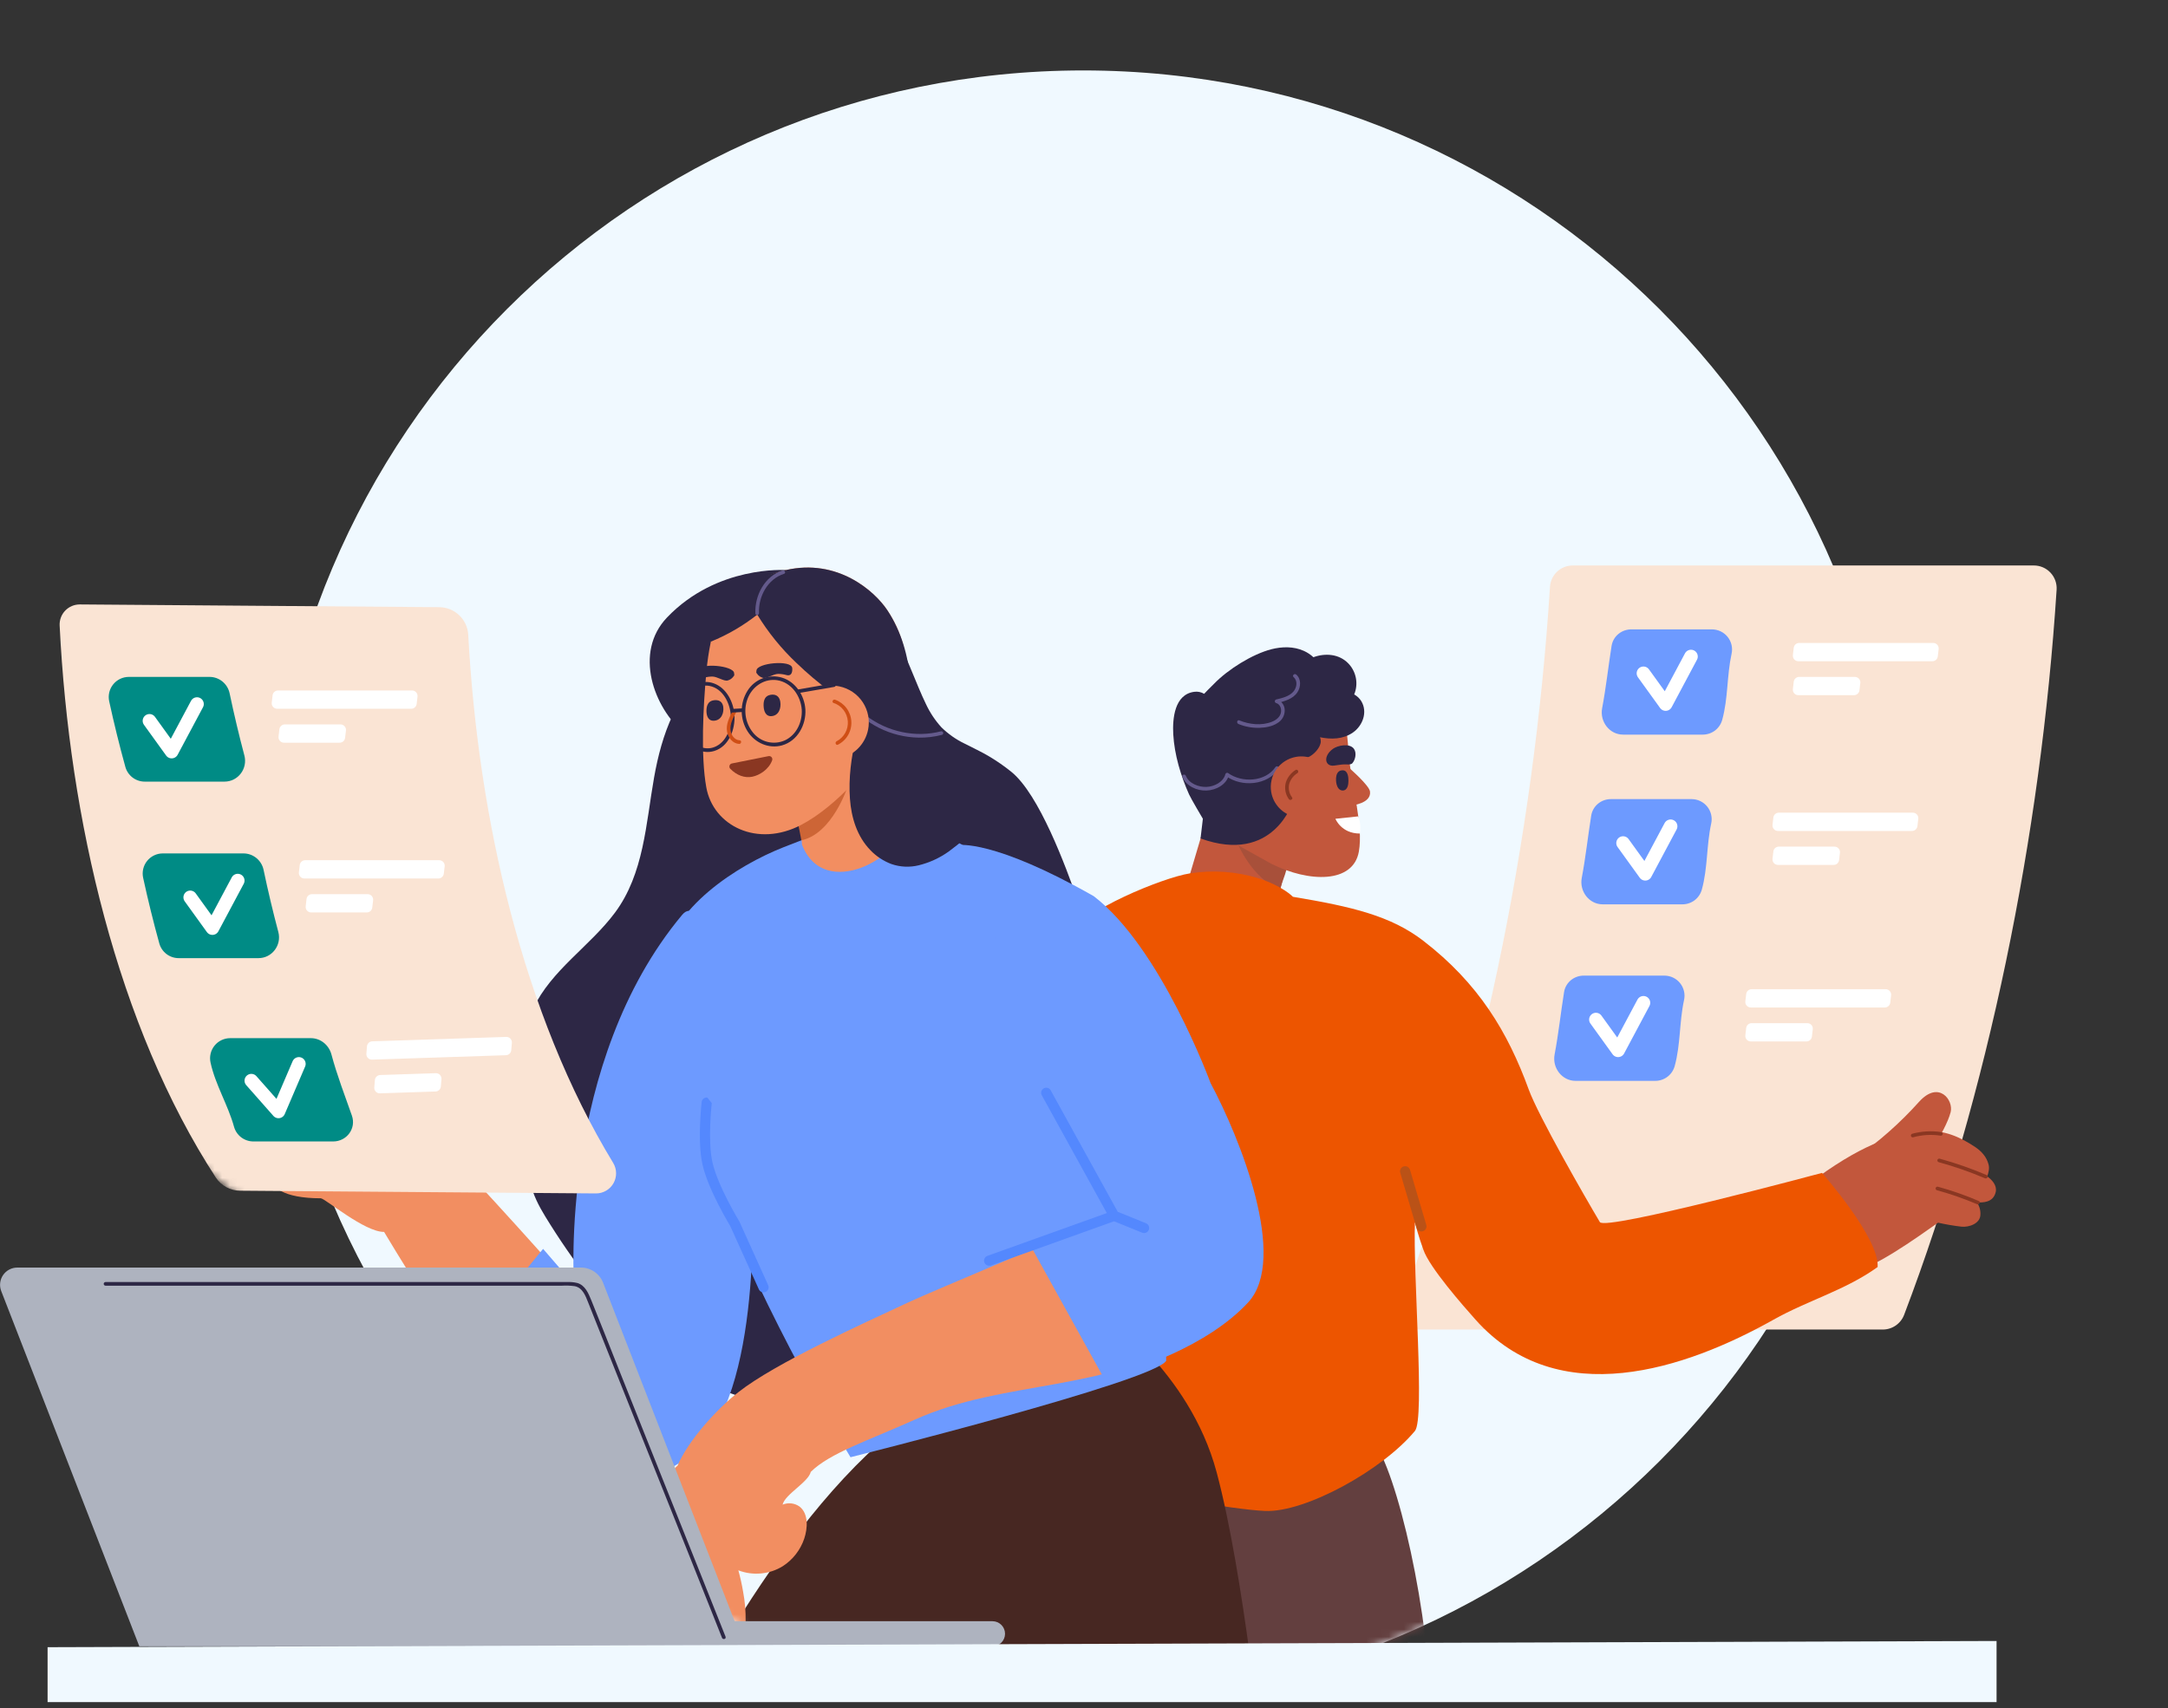 <svg width="288" height="227" viewBox="0 0 288 227" fill="none" xmlns="http://www.w3.org/2000/svg">
    <rect x="0" y="0" width="288" height="227" fill="#333333" stroke="none"/>
    <g clip-path="url(#clip0_6616_61120)">
        <path d="M143.893 225.865C203.68 225.865 252.146 177.398 252.146 117.612C252.146 57.826 203.68 9.359 143.893 9.359C84.107 9.359 35.641 57.826 35.641 117.612C35.641 177.398 84.107 225.865 143.893 225.865Z" fill="#F0F9FF"/>
        <mask id="mask0_6616_61120" style="mask-type:alpha" maskUnits="userSpaceOnUse" x="-6" y="9" width="304" height="217">
            <path d="M291.786 114.641C300.646 200.286 251.14 190.927 228.08 185.686C208.24 210.403 178.055 225.865 143.894 225.865C100.068 225.865 62.324 199.821 45.296 162.366C18.198 166.823 -5.658 99.112 -5.658 83.152C-5.658 63.17 41.055 78.913 50.495 62.848C69.302 30.843 104.089 9.359 143.894 9.359C183.698 9.359 218.485 30.843 237.292 62.848C246.733 78.913 318.54 30.384 291.786 114.641Z" fill="#F0F9FF"/>
        </mask>
        <g mask="url(#mask0_6616_61120)">
            <path d="M182.364 191.41C185.488 195.131 190.101 214.505 190.101 229.094H166.181L156.43 191.41H182.364Z" fill="#633F3F"/>
            <path d="M252.953 174.685C264.119 145.313 271.101 111.028 273.204 78.341C273.228 77.929 273.167 77.516 273.027 77.128C272.885 76.74 272.667 76.384 272.383 76.084C272.099 75.784 271.757 75.544 271.378 75.381C270.998 75.218 270.589 75.134 270.176 75.135H208.92C208.151 75.135 207.411 75.427 206.85 75.953C206.29 76.479 205.951 77.198 205.902 77.965C203.785 111.499 196.527 146.74 184.873 176.658H250.121C250.738 176.656 251.338 176.466 251.844 176.114C252.351 175.761 252.738 175.263 252.953 174.685Z" fill="#FAE4D4"/>
            <path d="M257.533 86.245C257.494 86.571 257.457 86.896 257.418 87.216C257.398 87.394 257.312 87.558 257.178 87.677C257.043 87.796 256.87 87.861 256.69 87.86H238.897C238.794 87.86 238.692 87.839 238.597 87.797C238.503 87.755 238.418 87.694 238.35 87.617C238.281 87.54 238.229 87.45 238.198 87.351C238.167 87.253 238.157 87.149 238.169 87.046C238.205 86.724 238.244 86.398 238.28 86.076C238.301 85.897 238.387 85.732 238.521 85.613C238.656 85.494 238.829 85.429 239.009 85.43H256.802C256.906 85.429 257.008 85.45 257.104 85.492C257.198 85.533 257.283 85.595 257.353 85.672C257.421 85.749 257.474 85.84 257.504 85.939C257.536 86.038 257.546 86.142 257.533 86.245Z" fill="white"/>
            <path d="M251.219 132.252C251.18 132.578 251.143 132.902 251.104 133.224C251.083 133.401 250.998 133.566 250.863 133.684C250.729 133.803 250.556 133.868 250.376 133.867H232.583C232.479 133.867 232.377 133.846 232.283 133.805C232.189 133.762 232.104 133.701 232.035 133.624C231.967 133.547 231.914 133.456 231.884 133.358C231.852 133.26 231.842 133.156 231.855 133.053C231.891 132.73 231.93 132.405 231.966 132.082C231.987 131.904 232.072 131.739 232.207 131.62C232.341 131.501 232.514 131.436 232.695 131.437H250.488C250.592 131.436 250.694 131.456 250.789 131.498C250.884 131.54 250.969 131.602 251.038 131.679C251.107 131.756 251.159 131.847 251.19 131.946C251.221 132.045 251.231 132.149 251.219 132.252Z" fill="white"/>
            <path d="M254.828 108.797C254.789 109.123 254.752 109.448 254.713 109.769C254.693 109.947 254.607 110.111 254.473 110.229C254.338 110.348 254.165 110.413 253.985 110.412H236.192C236.089 110.412 235.987 110.391 235.892 110.35C235.798 110.308 235.713 110.246 235.645 110.17C235.576 110.093 235.524 110.002 235.493 109.903C235.462 109.805 235.452 109.701 235.464 109.599C235.5 109.276 235.539 108.951 235.575 108.628C235.596 108.449 235.682 108.284 235.816 108.165C235.951 108.046 236.124 107.981 236.304 107.982H254.097C254.201 107.981 254.303 108.002 254.399 108.043C254.493 108.086 254.578 108.147 254.648 108.225C254.716 108.301 254.768 108.392 254.799 108.492C254.831 108.59 254.841 108.695 254.828 108.797Z" fill="white"/>
            <path d="M247.125 90.756C247.087 91.082 247.05 91.406 247.011 91.728C246.99 91.905 246.904 92.069 246.77 92.188C246.636 92.307 246.462 92.372 246.283 92.371H238.897C238.794 92.371 238.692 92.35 238.597 92.308C238.503 92.266 238.418 92.205 238.35 92.128C238.281 92.051 238.229 91.96 238.198 91.862C238.167 91.764 238.157 91.66 238.169 91.557C238.205 91.234 238.244 90.909 238.28 90.586C238.301 90.408 238.387 90.243 238.521 90.124C238.656 90.005 238.829 89.939 239.009 89.941H246.395C246.499 89.939 246.601 89.96 246.696 90.002C246.791 90.044 246.876 90.106 246.945 90.183C247.014 90.26 247.066 90.351 247.097 90.45C247.128 90.549 247.138 90.653 247.125 90.756Z" fill="white"/>
            <path d="M240.811 136.763C240.772 137.089 240.735 137.414 240.696 137.735C240.676 137.913 240.59 138.077 240.456 138.195C240.321 138.314 240.148 138.379 239.968 138.378H232.583C232.479 138.378 232.377 138.357 232.283 138.315C232.189 138.273 232.104 138.212 232.035 138.135C231.967 138.059 231.914 137.968 231.884 137.869C231.852 137.771 231.842 137.667 231.855 137.564C231.891 137.241 231.93 136.917 231.966 136.594C231.987 136.415 232.072 136.25 232.207 136.131C232.341 136.012 232.514 135.947 232.695 135.948H240.08C240.184 135.947 240.287 135.968 240.382 136.009C240.476 136.052 240.561 136.113 240.631 136.19C240.699 136.267 240.751 136.358 240.782 136.457C240.814 136.556 240.824 136.66 240.811 136.763Z" fill="white"/>
            <path d="M244.42 113.308C244.382 113.633 244.345 113.958 244.306 114.279C244.285 114.457 244.199 114.621 244.065 114.739C243.931 114.858 243.757 114.923 243.578 114.922H236.192C236.089 114.922 235.987 114.902 235.892 114.859C235.798 114.818 235.713 114.757 235.645 114.68C235.576 114.603 235.524 114.512 235.493 114.414C235.462 114.315 235.452 114.212 235.464 114.109C235.5 113.786 235.539 113.461 235.575 113.138C235.596 112.96 235.682 112.794 235.816 112.675C235.951 112.556 236.124 112.491 236.304 112.492H243.69C243.793 112.491 243.896 112.512 243.991 112.554C244.086 112.596 244.171 112.657 244.24 112.735C244.309 112.812 244.361 112.903 244.392 113.002C244.423 113.1 244.433 113.205 244.42 113.308Z" fill="white"/>
            <path d="M212.83 94.101C212.494 95.872 213.805 97.609 215.609 97.609H226.205C226.79 97.609 227.359 97.417 227.826 97.063C228.291 96.707 228.628 96.209 228.782 95.645C229.574 92.779 229.387 89.81 230.024 86.876C230.112 86.486 230.109 86.081 230.019 85.691C229.929 85.302 229.751 84.938 229.501 84.626C229.25 84.314 228.934 84.062 228.573 83.889C228.212 83.716 227.818 83.626 227.417 83.626H216.698C215.405 83.626 214.289 84.541 214.085 85.818C213.643 88.597 213.348 91.371 212.83 94.101Z" fill="#6D9AFF"/>
            <path d="M206.516 140.108C206.179 141.878 207.491 143.615 209.294 143.615H219.89C220.476 143.616 221.045 143.424 221.511 143.069C221.977 142.714 222.313 142.216 222.468 141.651C223.26 138.785 223.072 135.816 223.71 132.883C223.797 132.492 223.795 132.087 223.704 131.698C223.614 131.308 223.436 130.944 223.187 130.632C222.936 130.32 222.619 130.068 222.258 129.895C221.898 129.722 221.503 129.632 221.103 129.632H210.384C209.09 129.632 207.974 130.547 207.771 131.824C207.329 134.603 207.034 137.377 206.516 140.108Z" fill="#6D9AFF"/>
            <path d="M210.123 116.653C209.787 118.424 211.098 120.16 212.902 120.16H223.498C224.083 120.161 224.652 119.969 225.119 119.615C225.584 119.259 225.921 118.761 226.075 118.196C226.867 115.33 226.679 112.362 227.317 109.428C227.405 109.037 227.402 108.632 227.312 108.244C227.222 107.854 227.044 107.489 226.794 107.177C226.543 106.865 226.227 106.613 225.866 106.44C225.505 106.267 225.111 106.178 224.71 106.178H213.991C212.698 106.178 211.582 107.092 211.378 108.37C210.936 111.148 210.641 113.922 210.123 116.653Z" fill="#6D9AFF"/>
            <path d="M218.318 89.463L221.266 93.549L224.633 87.234" stroke="white" stroke-width="1.804" stroke-linecap="round" stroke-linejoin="round"/>
            <path d="M212.004 135.47L214.951 139.556L218.319 133.241" stroke="white" stroke-width="1.804" stroke-linecap="round" stroke-linejoin="round"/>
            <path d="M215.611 112.016L218.559 116.101L221.926 109.787" stroke="white" stroke-width="1.804" stroke-linecap="round" stroke-linejoin="round"/>
            <path d="M157.342 118.633C157.342 118.633 162.401 125.311 169.608 119.998L171.46 112.567C171.46 112.567 168.222 105.457 160.869 106.741L157.342 118.633Z" fill="#C2573C"/>
            <path d="M170.063 118.253C166.283 116.678 164.402 112.077 164.402 112.077L170.985 113.857C171.25 115.514 170.293 116.908 170.063 118.253Z" fill="#A8503A"/>
            <path d="M163.215 111.613C159.178 109.511 161.094 110.481 160.099 108.774C158.426 105.913 155.137 100.035 159.356 93.624C160.761 91.491 164.733 88.352 170.542 89.151C174.086 89.636 176.884 92.126 177.984 94.423C178.373 95.283 178.661 96.184 178.844 97.111C179.05 98.064 179.111 99.642 179.223 100.769C179.609 104.698 181.121 109.709 180.513 113.148C179.771 117.392 173.897 117.293 168.862 114.76L163.215 111.613Z" fill="#C2573C"/>
            <path d="M180.831 93.156C180.6 92.786 180.277 92.481 179.892 92.273C180.178 91.583 180.257 90.826 180.118 90.093C179.979 89.359 179.629 88.683 179.11 88.146C177.88 86.879 176.049 86.752 174.474 87.325C174.103 86.981 173.678 86.698 173.217 86.488C171.855 85.869 170.304 85.903 168.879 86.269C166.393 86.91 163.136 88.92 161.249 90.882C160.717 91.384 160.13 92.016 159.96 92.188C159.568 91.954 159.107 91.859 158.654 91.921C156.015 92.253 155.741 95.491 155.858 97.584C156.014 100.283 156.855 103.09 157.953 105.546C158.222 106.148 159.791 108.789 159.791 108.789L159.482 111.408C169.192 114.918 171.751 106.517 171.751 106.517V101.791C172.326 101.264 171.369 101.633 173.797 100.604C174.493 100.309 175.418 99.363 175.455 98.533C175.46 98.338 175.426 98.142 175.353 97.96C176.846 98.266 178.426 98.232 179.722 97.333C181.018 96.436 181.716 94.61 180.831 93.156Z" fill="#2D2745"/>
            <path d="M157.067 103.211C157.553 104.451 159.009 105.09 160.271 105.041C161.534 104.992 162.92 104.266 163.25 102.985L162.894 103.13C164.947 104.621 168.367 104.356 169.848 102.171C170.023 101.912 169.606 101.669 169.428 101.929C168.088 103.907 164.964 104.038 163.138 102.715C163.107 102.696 163.071 102.686 163.034 102.682C162.997 102.679 162.96 102.686 162.925 102.699C162.89 102.713 162.86 102.734 162.835 102.762C162.81 102.789 162.792 102.823 162.782 102.859C162.508 103.927 161.299 104.516 160.271 104.557C159.245 104.599 157.944 104.116 157.534 103.084C157.422 102.796 156.951 102.922 157.067 103.213V103.211Z" fill="#645A8C"/>
            <path d="M164.509 96.194C165.397 96.561 166.352 96.735 167.313 96.706C168.123 96.679 169.012 96.531 169.692 96.077C169.992 95.904 170.24 95.653 170.411 95.351C170.582 95.05 170.669 94.708 170.662 94.36C170.662 94.05 170.565 93.747 170.384 93.494C170.203 93.242 169.947 93.052 169.653 92.953V93.421C170.635 93.179 171.774 92.877 172.362 91.964C172.818 91.261 172.872 90.21 172.19 89.629C171.947 89.428 171.607 89.768 171.845 89.972C172.41 90.457 172.276 91.331 171.845 91.858C171.287 92.533 170.335 92.746 169.527 92.945C169.475 92.959 169.429 92.99 169.398 93.032C169.365 93.075 169.347 93.126 169.347 93.18C169.347 93.233 169.365 93.285 169.398 93.328C169.429 93.37 169.475 93.4 169.527 93.414C170.044 93.565 170.255 94.156 170.167 94.652C170.07 95.271 169.51 95.684 168.954 95.905C167.596 96.448 165.958 96.264 164.633 95.717C164.346 95.599 164.22 96.067 164.504 96.186L164.509 96.194Z" fill="#645A8C"/>
            <path d="M179.299 102.104C179.299 102.104 181.901 104.362 181.996 105.181C182.177 106.761 179.569 107.018 179.569 107.018L179.299 102.104Z" fill="#C2573C"/>
            <path d="M168.872 105.254C169.009 106.046 169.378 106.778 169.931 107.36C170.485 107.941 171.198 108.345 171.982 108.522C172.765 108.698 173.582 108.637 174.332 108.349C175.08 108.06 175.727 107.556 176.189 106.899C176.652 106.243 176.909 105.465 176.929 104.662C176.949 103.86 176.73 103.07 176.301 102.391C175.872 101.713 175.251 101.177 174.517 100.851C173.783 100.526 172.969 100.426 172.178 100.563C171.653 100.654 171.151 100.847 170.701 101.132C170.25 101.417 169.861 101.788 169.553 102.223C169.246 102.659 169.028 103.152 168.912 103.671C168.794 104.192 168.781 104.729 168.872 105.254Z" fill="#C2573C"/>
            <path d="M171.632 105.94C171.437 105.682 171.305 105.382 171.243 105.065C171.181 104.748 171.192 104.421 171.275 104.109C171.458 103.536 171.838 103.047 172.348 102.728C172.607 102.556 172.365 102.135 172.105 102.308C171.489 102.693 171.029 103.285 170.809 103.978C170.708 104.353 170.691 104.745 170.762 105.127C170.832 105.509 170.986 105.87 171.215 106.185C171.394 106.428 171.816 106.185 171.634 105.941L171.632 105.94Z" fill="#8A3722"/>
            <path d="M178.568 101.565C178.216 101.565 177.533 101.696 177.184 101.73C176.007 101.849 175.727 100.486 177.065 99.501C177.66 99.065 179.279 98.69 179.862 99.501C180.233 100.018 180.068 100.934 179.648 101.412C179.44 101.652 178.864 101.557 178.568 101.565Z" fill="#2D2745"/>
            <path d="M178.381 102.352C177.35 102.32 177.41 103.684 177.561 104.241C177.66 104.6 177.888 105.029 178.355 105.036C179.037 105.036 179.129 104.204 179.129 103.747C179.129 103.24 179.058 102.373 178.381 102.352Z" fill="#2D2745"/>
            <path d="M263.992 156.308C264.157 155.791 264.305 155.275 264.165 154.732C263.909 153.731 263.231 152.967 262.392 152.409C260.376 151.068 258.26 150.126 255.784 150.303C252.077 150.564 247.948 151.736 241.496 156.398C239.201 158.054 240.412 156.763 238.39 158.801C238.22 158.974 238.153 160.203 238.344 160.133C240.655 163.337 243.595 165.379 245.593 168.784H245.367C245.086 168.768 245.114 169.26 245.389 169.221C248.739 168.742 254.601 164.45 257.458 162.459C258.481 162.69 259.514 162.867 260.556 162.988C261.576 163.099 263.047 162.566 263.078 161.418C263.118 160.826 262.951 160.237 262.607 159.754C263.362 159.803 264.81 159.818 265.122 158.352C265.286 157.51 264.657 156.799 263.992 156.308Z" fill="#C2573C"/>
            <path d="M242.037 155.845C242.037 155.845 213.244 163.584 212.529 162.382C210.557 159.068 204.338 148.234 203.079 144.769C200.29 137.096 196.39 130.642 189.078 125.007C184.782 121.694 179.623 120.468 171.754 119.158C171.754 119.158 170.371 117.701 167.103 116.677C164.167 115.785 161.065 115.571 158.034 116.053C154.415 116.614 143.545 121.14 142.8 123.807C141.038 130.177 147.47 142.382 146.475 148.981C145.491 155.504 145.831 162.386 148.596 168.375C153.261 178.483 140.998 196.555 151.509 198.259C151.509 198.259 163.435 200.557 168.033 200.762C173.374 201.005 183.644 195.341 187.963 190.129C189.305 188.511 187.686 169.302 187.963 162.382C188.382 164.157 188.974 165.724 189.078 166.035C189.872 168.387 194.349 173.477 196.011 175.344C206.989 187.675 223.969 181.881 235.602 175.344C240.19 172.766 245.161 171.428 249.427 168.35C249.684 164.49 242.037 155.845 242.037 155.845Z" fill="#ED5500"/>
            <path fill-rule="evenodd" clip-rule="evenodd" d="M186.467 154.982C186.109 155.087 185.904 155.463 186.011 155.822L188.17 163.139C188.277 163.498 188.653 163.702 189.011 163.596C189.369 163.49 189.574 163.114 189.468 162.756L187.308 155.439C187.202 155.08 186.826 154.875 186.467 154.982Z" fill="#BA5217"/>
            <path d="M257.308 158.149C259.12 158.646 260.897 159.264 262.627 160.001C262.911 160.122 263.158 159.706 262.869 159.581C261.102 158.826 259.287 158.191 257.434 157.68C257.403 157.672 257.371 157.67 257.339 157.674C257.308 157.678 257.277 157.688 257.25 157.704C257.222 157.72 257.198 157.741 257.178 157.766C257.158 157.791 257.144 157.82 257.135 157.851C257.127 157.882 257.125 157.913 257.129 157.946C257.133 157.977 257.143 158.008 257.159 158.035C257.174 158.063 257.196 158.087 257.221 158.107C257.245 158.126 257.274 158.14 257.305 158.149H257.308Z" fill="#8A3722"/>
            <path d="M257.543 154.42C259.636 154.995 261.688 155.71 263.685 156.558C263.969 156.68 264.216 156.263 263.928 156.139C261.893 155.272 259.803 154.542 257.672 153.954C257.61 153.937 257.543 153.945 257.488 153.977C257.431 154.008 257.389 154.061 257.372 154.123C257.355 154.185 257.363 154.252 257.395 154.308C257.426 154.364 257.479 154.405 257.541 154.422L257.543 154.42Z" fill="#8A3722"/>
            <path d="M180.645 110.753C178.177 110.753 177.405 108.81 177.4 108.793L180.437 108.471C180.706 109.2 180.778 109.987 180.645 110.753Z" fill="white"/>
            <path d="M246.506 153.852C249.589 151.702 252.415 149.203 254.924 146.405C257.549 143.492 259.537 146.186 259.126 147.773C258.42 150.478 255.118 155.01 254.495 155.541C253.871 156.073 246.506 153.852 246.506 153.852Z" fill="#C2573C"/>
            <path d="M254.152 151.112C255.328 150.787 256.558 150.712 257.764 150.891C257.827 150.908 257.893 150.9 257.949 150.869C258.004 150.837 258.046 150.785 258.063 150.724C258.08 150.661 258.073 150.596 258.041 150.54C258.01 150.484 257.958 150.442 257.896 150.425C256.604 150.225 255.285 150.3 254.024 150.643C253.962 150.661 253.909 150.701 253.877 150.757C253.846 150.813 253.838 150.88 253.854 150.942C253.871 151.004 253.913 151.057 253.968 151.088C254.024 151.121 254.091 151.129 254.152 151.112Z" fill="#8A3722"/>
            <path d="M146.319 174.324C146.319 174.324 157.977 182.021 161.618 195.615C165.26 209.209 167.705 233.993 167.705 233.993H87.803C87.803 233.993 100.987 204.842 118.411 190.389C135.835 175.936 146.319 174.324 146.319 174.324Z" fill="#472722"/>
            <path d="M134.332 102.54C133.413 101.801 132.444 101.127 131.432 100.523C130.374 99.888 129.246 99.376 128.148 98.808C127.006 98.262 125.963 97.529 125.061 96.641C124.217 95.713 123.52 94.662 122.992 93.525C122.333 92.164 121.77 90.742 121.188 89.347C120.551 87.823 119.915 86.299 119.278 84.775C119.166 84.503 111.16 92.114 111.275 92.391C111.802 93.654 112.663 98.309 113.543 103.082C109.128 103.223 105.856 103.501 106.36 104.154C107.115 105.13 110.85 107.265 114.759 109.526C115.257 112.04 115.712 114.035 116.048 114.791C116.195 115.122 116.86 113.591 117.748 111.277C121.292 113.385 124.375 115.386 124.755 116.466C124.853 116.748 143.27 119.945 143.171 119.663C141.59 115.161 138.051 105.53 134.332 102.54Z" fill="#2D2745"/>
            <path d="M124.598 129.185C124.534 128.669 123.716 128.727 123.789 129.246C123.849 129.689 123.881 130.136 123.884 130.582C123.74 130.507 123.574 130.486 123.417 130.523C123.337 130.534 123.266 130.574 123.216 130.636C123.165 130.698 123.14 130.776 123.144 130.856L123.091 130.759C122.895 130.334 122.721 129.897 122.573 129.451C122.28 128.627 122.031 127.785 121.813 126.936C121.367 125.201 121.04 123.439 120.672 121.697C120.324 119.936 119.853 118.202 119.26 116.508C118.626 114.837 117.888 113.208 117.05 111.628C115.385 108.411 113.585 105.267 112.283 101.868C111.009 98.541 110.107 95.086 109.594 91.561C109.399 90.207 109.264 88.848 109.186 87.483C108.122 85.04 107.061 82.49 106.432 79.897C102.712 81.126 99.279 83.099 96.346 85.695C93.411 88.292 91.036 91.458 89.364 95.002C88.131 97.636 87.397 100.442 86.891 103.298C85.802 109.427 85.547 116.078 81.696 121.262C78.342 125.76 73.27 128.855 70.809 134.024C67.944 140.056 68.46 148.015 73.841 152.482C79.221 156.949 88.638 156.362 94.692 153.588C96.584 152.725 98.329 151.571 99.864 150.167C101.702 148.471 103.289 146.46 105.466 145.179C107.643 143.898 110.164 143.719 112.581 143.382C114.824 143.07 117.007 142.586 118.929 141.324C122.877 138.734 125.246 133.867 124.598 129.185Z" fill="#2D2745"/>
            <path d="M141.266 156.87C140.521 158.278 139.744 159.689 138.928 161.084C137.594 158.814 135.851 156.81 133.787 155.174C129.612 151.875 124.51 150.695 119.419 149.574C108.418 147.146 96.943 144.8 85.752 147.437C81.164 148.514 76.802 150.44 73.066 153.287C73.047 152.149 71.408 151.391 70.853 152.622C69.442 155.737 70.734 158.853 72.406 161.59C74.231 164.579 76.218 167.468 78.358 170.241C82.514 175.623 87.483 180.499 93.593 183.616C99.477 186.618 106.016 187.714 112.527 186.373C119.145 185.009 125.174 181.402 130.039 176.785C133.333 173.656 136.131 170.071 138.608 166.27C138.727 166.639 138.839 166.998 138.933 167.386C139.319 168.9 141.661 168.257 141.273 166.742C141.005 165.694 140.659 164.667 140.237 163.67C141.338 161.839 142.38 159.975 143.373 158.087C144.092 156.715 141.997 155.484 141.266 156.87Z" fill="#2D2745"/>
            <path d="M104.377 75.747C104.377 75.747 95.244 75.094 88.608 82.047C84.165 86.698 86.838 94.029 90.905 97.439C95.303 101.126 105.061 94.112 106.448 88.674C107.836 83.237 104.377 75.747 104.377 75.747Z" fill="#2D2745"/>
            <path d="M89.311 152.181C83.242 153.424 85.244 151.836 79.207 151.113C78.705 155.806 78.314 160.499 78.034 165.192C77.75 169.989 77.692 168.426 77.643 173.232C75.33 170.076 62.542 156.15 58.76 152.181C56.09 149.382 53.107 146.889 50.08 144.49C48.738 143.465 49.538 131.2 48.098 130.316C46.122 129.057 42.908 129.008 43.257 132.125C43.369 133.123 43.893 134.013 44.442 134.774C45.862 136.747 48.207 140.446 48.207 140.446C47.411 142.131 44.825 144.146 43.109 143.844C42.215 143.692 41.378 143.305 40.682 142.723C39.67 143.208 38.332 143.208 37.298 142.997C35.642 142.67 34.237 141.655 32.899 140.684C32.785 140.6 32.671 140.519 32.555 140.442C33.106 142.445 34.083 144.306 35.419 145.898C32.453 147.354 33.477 151.049 37.036 153.115C36.104 153.261 32.574 159.208 42.619 159.218C43.221 159.261 48.434 163.711 51.022 163.686C54.75 169.941 62.673 182.339 64.761 185.368C68.191 190.369 73.769 196.083 80.977 196.083C93.084 196.083 97.309 174.931 97.71 160.228L97.989 149.931C95.136 150.827 92.24 151.577 89.311 152.181Z" fill="#F28E61"/>
            <path d="M143.211 131.005C140.597 124.026 136.696 116.998 130.217 113.544C122.976 109.686 124.013 109.545 116.155 110.469C107.533 111.481 112.178 109.372 104.053 112.586C97.985 114.982 89.047 120.631 88.054 128.078C87.442 132.691 89.996 135.117 91.179 139.555C93.363 147.808 92.182 149.561 95.107 157.506C101.295 174.314 112.983 193.622 112.983 193.622C112.983 193.622 153.447 183.499 154.92 180.797C154.92 168.121 148.385 144.81 143.211 131.005Z" fill="#6D9AFF"/>
            <path d="M90.608 121.569C74.226 141.21 76.25 170.691 76.25 170.691L72.148 165.941C72.148 165.941 58.489 181.986 62.647 182.89C62.647 182.89 70.747 195.78 79.057 196.601C84.257 197.116 87.891 196.394 91.985 193.146C101.512 185.589 99.893 157.843 99.893 157.843C99.893 157.843 95.417 115.804 90.608 121.569Z" fill="#6D9AFF"/>
            <path fill-rule="evenodd" clip-rule="evenodd" d="M93.961 145.83C93.59 145.787 93.254 146.053 93.21 146.423L93.882 146.502C93.21 146.423 93.21 146.423 93.21 146.423L93.209 146.428L93.209 146.441L93.203 146.485C93.199 146.524 93.193 146.58 93.185 146.653C93.171 146.8 93.15 147.011 93.127 147.273C93.082 147.797 93.03 148.528 92.998 149.357C92.936 150.998 92.955 153.084 93.314 154.703C93.697 156.435 94.638 158.504 95.457 160.105C95.871 160.913 96.26 161.618 96.547 162.119C96.691 162.37 96.809 162.571 96.891 162.71C96.932 162.779 96.965 162.833 96.987 162.87L96.999 162.89L100.811 171.319C100.965 171.66 101.366 171.81 101.706 171.657C102.047 171.503 102.198 171.102 102.044 170.761L98.198 162.257L98.175 162.221L98.174 162.218L98.168 162.209L98.146 162.171C98.125 162.136 98.094 162.086 98.055 162.019C97.975 161.885 97.862 161.692 97.722 161.447C97.443 160.959 97.063 160.274 96.662 159.489C95.85 157.902 94.978 155.962 94.635 154.41C94.316 152.97 94.289 151.03 94.35 149.408C94.381 148.606 94.432 147.897 94.476 147.389C94.498 147.134 94.517 146.931 94.532 146.792C94.539 146.723 94.544 146.669 94.548 146.634L94.553 146.593L94.554 146.583V146.581" fill="#5488FE"/>
            <path d="M164.949 155.563C163.76 152.057 160.396 143.139 160.396 143.139L144.318 154.606L147.782 161.236C142.634 163.794 123.947 171.508 120.672 173.043C114.604 175.885 102.994 181.106 98.083 184.981C95.131 187.308 91.441 191.394 90.007 194.739C87.094 197.458 86.057 198.404 83.474 200.881C82.307 202 80.253 204.036 81.79 205.69C82.072 205.968 82.411 206.181 82.784 206.314C83.158 206.447 83.556 206.495 83.95 206.457C84.514 206.401 85.059 206.224 85.55 205.94C84.683 209.137 83.938 215.65 84.261 217.181C84.346 217.587 83.885 219.601 86.577 218.501C88.762 217.608 88.316 210.156 89.45 206.413C89.782 205.308 89.986 204.546 90.421 203.461C90.756 205.479 91.603 207.544 92.242 209.489C93.034 212.003 94.1 214.422 95.421 216.703C95.946 217.579 96.635 218.487 97.582 218.924C98.04 219.134 97.798 218.999 98.296 218.924C98.794 218.849 99.029 218.837 99.405 218.501C100.334 217.713 98.993 216.621 99.049 215.441C99.076 214.115 98.963 212.789 98.714 211.487C98.554 210.531 98.343 209.585 98.083 208.651C99.045 209.021 100.08 209.164 101.107 209.066C102.132 208.97 103.123 208.637 103.999 208.093C105.331 207.229 106.332 205.94 106.838 204.435C107.281 203.107 107.45 201.131 106.198 200.167C105.875 199.942 105.501 199.8 105.108 199.757C104.717 199.715 104.321 199.773 103.957 199.924C104.316 198.509 107.352 196.977 107.709 195.565C110.24 193.063 115.339 191.413 121.515 188.634C133.543 183.22 147.158 185.053 158.273 177.66C161.535 175.49 163.548 173.319 164.949 170.173C167.537 164.376 166.932 161.528 164.949 155.563Z" fill="#F28E61"/>
            <path d="M145.299 119.079C154.229 125.912 160.814 143.908 160.814 143.908C164.718 151.204 171.178 167.249 165.798 173.063C160.418 178.877 150.757 182.139 146.599 183.043L137.054 165.796L146.599 161.132L127.314 112.293C127.314 112.293 131.921 111.464 145.299 119.079Z" fill="#6D9AFF"/>
            <path fill-rule="evenodd" clip-rule="evenodd" d="M138.658 144.61C138.33 144.79 138.211 145.201 138.392 145.529L147.03 161.182L131.171 166.868C130.819 166.994 130.636 167.382 130.763 167.733C130.889 168.085 131.276 168.268 131.628 168.142L147.991 162.275L151.726 163.788C152.072 163.929 152.466 163.762 152.607 163.416C152.747 163.069 152.58 162.674 152.234 162.534L148.483 161.014L139.577 144.875C139.397 144.548 138.984 144.429 138.658 144.61Z" fill="#5488FE"/>
            <path d="M117.264 97.714C117.264 97.714 119.244 106.763 119.608 109.898C120.033 113.553 109.545 119.888 106.538 112.236L105.803 102.851L117.264 97.714Z" fill="#F28E61"/>
            <path d="M112.594 104.536C112.594 104.536 110.58 110.795 106.455 111.651C106.278 110.574 105.408 106.641 105.408 106.641L112.594 104.536Z" fill="#CD6536"/>
            <path d="M106.455 109.592C111.313 107.031 115.866 101.417 117.057 99.354C119.058 95.895 122.997 88.785 117.88 81.088C116.174 78.522 111.263 74.167 104.373 75.749C100.544 76.629 96.751 79.364 95.427 82.139C94.963 83.177 94.619 84.266 94.406 85.383C94.148 86.637 93.962 87.905 93.846 89.18C93.399 93.92 93.079 100.47 93.825 104.611C94.739 109.723 100.597 112.677 106.455 109.592Z" fill="#F28E61"/>
            <path d="M120.17 96.582C120.135 96.547 117.442 95.508 117.407 95.475C116.421 95.717 115.399 95.659 114.635 94.95C114.279 95.934 113.974 96.935 113.722 97.95C113.075 100.596 112.71 103.398 112.907 106.124C113.086 108.634 113.851 111.153 115.645 112.986C116.422 113.793 117.37 114.415 118.42 114.807C119.592 115.213 120.857 115.269 122.06 114.969C123.484 114.616 124.828 113.998 126.023 113.146C126.86 112.559 130.717 109.445 131.302 108.609C131.139 108.26 122.389 98.795 120.17 96.582Z" fill="#2D2745"/>
            <path d="M117.882 81.087C116.178 78.521 111.267 74.166 104.377 75.748C100.548 76.628 96.587 78.785 95.271 81.556C94.749 82.72 94.465 83.978 94.438 85.253C96.649 84.353 98.722 83.145 100.596 81.666C102.04 84.025 103.789 86.183 105.798 88.083C107.194 89.433 108.678 90.689 110.241 91.843C111.847 93.073 113.679 96.221 115.55 96.993C116.654 97.426 118.744 98.064 119.908 98.221C121.548 94.416 121.604 86.683 117.882 81.087Z" fill="#2D2745"/>
            <path d="M100.827 81.454C100.728 79.265 101.977 76.93 104.145 76.249C104.443 76.155 104.255 75.709 103.96 75.802C101.579 76.549 100.239 79.127 100.346 81.514C100.357 81.828 100.839 81.766 100.827 81.454Z" fill="#645A8C"/>
            <path d="M112.587 93.268C113.706 94.715 115.136 95.893 116.771 96.713C118.405 97.534 120.203 97.976 122.032 98.01C123.074 98.029 124.114 97.905 125.123 97.643C125.185 97.626 125.237 97.585 125.27 97.529C125.301 97.473 125.309 97.406 125.292 97.344C125.275 97.283 125.234 97.23 125.178 97.198C125.123 97.165 125.056 97.157 124.994 97.174C121.595 98.056 117.886 97.226 115.105 95.121C114.312 94.521 113.606 93.816 113.007 93.024C112.82 92.781 112.397 93.024 112.587 93.266V93.268Z" fill="#645A8C"/>
            <path d="M100.491 89.093C100.479 89.41 100.397 89.286 100.585 89.542C100.773 89.799 101.043 89.984 101.349 90.067C101.821 90.204 102.733 89.542 103.384 89.542C103.751 89.544 104.115 89.595 104.468 89.694C105.235 89.902 105.281 89.12 105.239 88.748C105.117 87.65 100.532 88.079 100.491 89.093Z" fill="#2D2745"/>
            <path d="M115.313 96.979C115.118 97.927 114.647 98.795 113.958 99.475C113.27 100.155 112.395 100.615 111.445 100.797C110.495 100.979 109.512 100.876 108.621 100.5C107.729 100.124 106.97 99.492 106.437 98.683C105.905 97.876 105.625 96.928 105.631 95.961C105.638 94.993 105.931 94.049 106.474 93.248C107.017 92.448 107.785 91.826 108.682 91.462C109.578 91.097 110.562 91.007 111.51 91.203C112.78 91.465 113.894 92.221 114.608 93.303C115.321 94.387 115.575 95.709 115.313 96.979Z" fill="#F28E61"/>
            <path d="M102.334 92.323C103.736 92.078 103.779 93.521 103.619 94.135C103.515 94.54 103.243 95.03 102.615 95.14C101.688 95.292 101.488 94.423 101.449 93.946C101.404 93.413 101.425 92.489 102.34 92.329L102.334 92.323Z" fill="#2D2745"/>
            <path d="M97.521 89.445C97.533 89.762 97.615 89.638 97.427 89.894C97.239 90.151 96.97 90.335 96.663 90.419C96.19 90.556 95.278 89.894 94.628 89.894C94.262 89.896 93.897 89.947 93.544 90.046C92.777 90.254 92.731 89.472 92.772 89.1C92.894 88.002 97.48 88.431 97.521 89.445Z" fill="#2D2745"/>
            <path d="M94.813 93.045C96.22 92.852 96.195 94.238 96.005 94.821C95.883 95.206 95.589 95.67 94.956 95.755C94.027 95.873 93.869 95.033 93.85 94.574C93.831 94.062 93.895 93.175 94.818 93.049L94.813 93.045Z" fill="#2D2745"/>
            <path d="M97.087 95.075C97.172 96.586 96.619 98.352 95.211 99.12C93.87 99.847 92.384 99.226 91.543 98.05C91.07 97.363 90.772 96.573 90.672 95.746C90.573 94.918 90.677 94.08 90.974 93.301C91.492 91.97 92.735 90.851 94.246 91.14C96.033 91.478 96.977 93.422 97.087 95.075C97.111 95.385 97.592 95.325 97.569 95.014C97.446 93.3 96.535 91.427 94.831 90.803C93.231 90.214 91.642 91.07 90.832 92.48C90.382 93.308 90.148 94.237 90.152 95.179C90.157 96.123 90.4 97.049 90.857 97.873C91.661 99.299 93.239 100.297 94.894 99.78C96.855 99.166 97.675 96.89 97.569 95.014C97.551 94.697 97.07 94.759 97.087 95.075Z" fill="#2D2745"/>
            <path d="M110.746 93.405C111.261 93.579 111.714 93.901 112.048 94.33C112.382 94.76 112.582 95.278 112.624 95.82C112.665 96.363 112.546 96.906 112.281 97.381C112.017 97.856 111.617 98.243 111.135 98.493C110.861 98.64 111.045 99.092 111.32 98.943C111.887 98.654 112.358 98.205 112.673 97.652C112.988 97.099 113.134 96.465 113.092 95.829C113.052 95.194 112.825 94.585 112.441 94.077C112.057 93.569 111.533 93.184 110.933 92.971C110.639 92.863 110.447 93.31 110.745 93.417L110.746 93.405Z" fill="#CF4E15"/>
            <path d="M97.229 101.441C97.155 101.455 97.085 101.488 97.03 101.539C96.973 101.589 96.931 101.653 96.909 101.726C96.885 101.798 96.883 101.874 96.9 101.948C96.917 102.022 96.954 102.089 97.005 102.143C97.88 103.042 98.943 103.404 99.932 103.205C100.919 103.007 102.142 102.218 102.576 101.022C102.6 100.952 102.606 100.876 102.592 100.803C102.578 100.729 102.544 100.661 102.495 100.604C102.447 100.548 102.384 100.506 102.312 100.482C102.242 100.458 102.166 100.453 102.093 100.468L97.229 101.441Z" fill="#8A3722"/>
            <path d="M97.352 94.44C96.902 95.279 96.39 96.258 96.589 97.246C96.747 98.028 97.333 98.797 98.182 98.845C98.493 98.863 98.565 98.381 98.252 98.364C97.563 98.325 97.118 97.664 97.046 97.023C96.94 96.175 97.412 95.35 97.8 94.631C97.949 94.353 97.497 94.165 97.353 94.443L97.352 94.44Z" fill="#CF4E15"/>
            <path d="M106.506 94.298C106.597 95.936 105.805 97.647 104.275 98.368C103.557 98.691 102.752 98.767 101.986 98.584C101.22 98.401 100.536 97.969 100.042 97.356C99.502 96.694 99.159 95.895 99.05 95.049C98.941 94.202 99.071 93.341 99.426 92.564C100.099 91.114 101.612 90.14 103.232 90.379C105.134 90.673 106.369 92.456 106.505 94.289C106.526 94.601 107.008 94.539 106.986 94.229C106.85 92.391 105.704 90.604 103.891 90.04C103.041 89.787 102.13 89.82 101.3 90.135C100.47 90.45 99.768 91.029 99.299 91.783C98.794 92.59 98.527 93.522 98.527 94.474C98.528 95.426 98.796 96.358 99.301 97.164C100.268 98.693 102.109 99.533 103.88 99.041C105.956 98.454 107.103 96.306 106.989 94.251C106.98 93.924 106.498 93.986 106.506 94.298Z" fill="#2D2745"/>
            <path d="M97.347 94.675C97.786 94.647 98.225 94.632 98.664 94.602C98.727 94.594 98.786 94.561 98.825 94.51C98.864 94.46 98.882 94.395 98.874 94.331C98.866 94.268 98.833 94.209 98.783 94.169C98.731 94.13 98.667 94.112 98.603 94.121C98.164 94.15 97.726 94.166 97.286 94.194C97.223 94.202 97.165 94.234 97.125 94.286C97.086 94.336 97.068 94.4 97.076 94.464C97.083 94.528 97.117 94.587 97.167 94.626C97.219 94.665 97.283 94.683 97.347 94.675Z" fill="#2D2745"/>
            <path d="M106.111 92.084L110.828 91.269C111.135 91.216 111.077 90.735 110.769 90.788L106.051 91.602C105.744 91.656 105.802 92.137 106.111 92.084Z" fill="#2D2745"/>
            <path d="M81.463 154.529C69.483 134.845 63.524 108.82 62.201 84.337C62.144 83.346 61.709 82.414 60.987 81.734C60.265 81.053 59.309 80.674 58.317 80.676L10.593 80.312C10.231 80.312 9.873 80.385 9.541 80.527C9.208 80.669 8.908 80.878 8.658 81.139C8.408 81.401 8.214 81.711 8.088 82.05C7.962 82.389 7.906 82.75 7.923 83.111C9.197 108.804 15.577 136.3 28.666 156.455C29.019 156.994 29.501 157.437 30.069 157.743C30.636 158.05 31.271 158.21 31.916 158.209L79.174 158.573C79.646 158.573 80.11 158.448 80.518 158.209C80.927 157.971 81.264 157.629 81.497 157.218C81.73 156.807 81.849 156.342 81.843 155.869C81.837 155.397 81.706 154.934 81.463 154.529Z" fill="#FAE4D4"/>
            <path d="M55.463 92.56C55.424 92.885 55.387 93.21 55.349 93.531C55.328 93.709 55.242 93.873 55.107 93.991C54.973 94.11 54.8 94.175 54.62 94.174H36.827C36.724 94.174 36.622 94.154 36.527 94.112C36.433 94.07 36.348 94.008 36.279 93.932C36.211 93.855 36.159 93.764 36.128 93.666C36.096 93.567 36.087 93.464 36.099 93.361C36.135 93.038 36.174 92.713 36.21 92.39C36.231 92.212 36.316 92.046 36.451 91.927C36.585 91.808 36.759 91.743 36.939 91.744H54.732C54.836 91.743 54.938 91.764 55.033 91.805C55.128 91.848 55.213 91.909 55.282 91.987C55.351 92.064 55.403 92.155 55.434 92.254C55.465 92.352 55.475 92.457 55.463 92.56Z" fill="white"/>
            <path d="M67.998 138.567C67.969 138.894 67.944 139.219 67.915 139.541C67.9 139.72 67.82 139.887 67.69 140.01C67.559 140.133 67.388 140.204 67.209 140.208L49.425 140.795C49.322 140.799 49.219 140.781 49.123 140.742C49.028 140.703 48.941 140.645 48.87 140.571C48.799 140.496 48.744 140.407 48.709 140.309C48.675 140.213 48.662 140.109 48.67 140.006C48.696 139.682 48.724 139.356 48.75 139.032C48.764 138.852 48.845 138.685 48.975 138.562C49.106 138.438 49.277 138.367 49.457 138.362L67.24 137.776C67.344 137.772 67.447 137.79 67.543 137.827C67.64 137.866 67.726 137.925 67.798 138C67.87 138.075 67.925 138.164 67.959 138.262C67.993 138.36 68.007 138.463 67.998 138.567Z" fill="white"/>
            <path d="M59.07 115.113C59.031 115.439 58.995 115.763 58.956 116.084C58.935 116.262 58.849 116.426 58.715 116.545C58.58 116.664 58.407 116.729 58.228 116.728H40.434C40.331 116.728 40.229 116.707 40.135 116.665C40.04 116.623 39.956 116.562 39.887 116.485C39.818 116.408 39.766 116.317 39.735 116.219C39.704 116.121 39.694 116.017 39.706 115.914C39.743 115.591 39.781 115.266 39.818 114.943C39.838 114.765 39.924 114.6 40.058 114.481C40.193 114.361 40.366 114.296 40.546 114.297H58.339C58.443 114.296 58.546 114.317 58.641 114.359C58.735 114.401 58.82 114.462 58.889 114.54C58.959 114.617 59.011 114.708 59.042 114.807C59.073 114.905 59.082 115.01 59.07 115.113Z" fill="white"/>
            <path d="M45.957 97.07C45.919 97.396 45.882 97.72 45.843 98.041C45.822 98.219 45.736 98.383 45.602 98.502C45.468 98.621 45.294 98.686 45.115 98.685H37.729C37.626 98.685 37.524 98.664 37.429 98.621C37.335 98.58 37.251 98.519 37.182 98.442C37.113 98.365 37.061 98.274 37.03 98.176C36.999 98.078 36.989 97.974 37.001 97.871C37.038 97.548 37.076 97.223 37.113 96.9C37.133 96.722 37.219 96.557 37.353 96.438C37.488 96.319 37.661 96.254 37.841 96.254H45.227C45.33 96.254 45.433 96.274 45.528 96.316C45.623 96.358 45.708 96.419 45.777 96.497C45.846 96.574 45.898 96.665 45.929 96.764C45.96 96.862 45.97 96.967 45.957 97.07Z" fill="white"/>
            <path d="M58.646 143.388C58.618 143.714 58.593 144.041 58.564 144.362C58.549 144.541 58.469 144.707 58.339 144.831C58.208 144.954 58.037 145.024 57.858 145.029L50.476 145.272C50.373 145.277 50.27 145.259 50.174 145.22C50.078 145.181 49.992 145.123 49.921 145.048C49.849 144.974 49.795 144.885 49.76 144.788C49.726 144.69 49.713 144.587 49.721 144.484C49.747 144.16 49.775 143.833 49.801 143.509C49.815 143.331 49.896 143.163 50.026 143.039C50.156 142.916 50.328 142.845 50.508 142.84L57.889 142.597C57.993 142.593 58.096 142.61 58.192 142.649C58.288 142.688 58.375 142.746 58.447 142.821C58.519 142.896 58.574 142.985 58.608 143.083C58.642 143.181 58.655 143.285 58.646 143.388Z" fill="white"/>
            <path d="M49.565 119.623C49.526 119.949 49.489 120.274 49.451 120.595C49.43 120.772 49.344 120.937 49.21 121.055C49.075 121.174 48.902 121.239 48.722 121.238H41.337C41.233 121.238 41.131 121.217 41.037 121.175C40.943 121.133 40.858 121.072 40.789 120.995C40.72 120.919 40.669 120.827 40.638 120.729C40.606 120.631 40.596 120.527 40.608 120.424C40.645 120.101 40.684 119.777 40.72 119.454C40.74 119.275 40.826 119.11 40.961 118.991C41.095 118.872 41.269 118.807 41.448 118.808H48.834C48.938 118.807 49.04 118.827 49.135 118.869C49.23 118.911 49.315 118.973 49.384 119.05C49.453 119.127 49.505 119.218 49.536 119.317C49.568 119.416 49.577 119.52 49.565 119.623Z" fill="white"/>
            <path d="M32.464 100.381C32.926 102.124 31.628 103.855 29.824 103.855H19.229C18.643 103.855 18.073 103.663 17.608 103.309C17.142 102.953 16.805 102.455 16.651 101.891C15.859 99.025 15.145 96.124 14.507 93.191C14.42 92.8 14.422 92.395 14.513 92.006C14.603 91.617 14.78 91.252 15.031 90.94C15.281 90.628 15.598 90.376 15.959 90.203C16.319 90.03 16.714 89.94 17.114 89.94H27.834C29.127 89.94 30.237 90.856 30.503 92.122C31.087 94.899 31.741 97.656 32.464 100.381Z" fill="#008B85"/>
            <path d="M46.748 148.238C47.344 149.94 46.061 151.666 44.258 151.666H33.662C33.077 151.666 32.507 151.474 32.041 151.12C31.575 150.764 31.239 150.266 31.084 149.702C30.293 146.836 28.608 144.126 27.97 141.192C27.883 140.801 27.885 140.396 27.976 140.007C28.066 139.617 28.243 139.253 28.494 138.94C28.744 138.629 29.061 138.377 29.422 138.204C29.782 138.031 30.177 137.941 30.577 137.941H41.297C42.59 137.941 43.695 138.859 44.029 140.109C44.764 142.863 45.806 145.55 46.748 148.238Z" fill="#008B85"/>
            <path d="M36.974 123.836C37.436 125.579 36.137 127.309 34.334 127.309H23.738C23.153 127.31 22.583 127.118 22.117 126.763C21.651 126.408 21.315 125.91 21.16 125.345C20.369 122.479 19.654 119.579 19.017 116.645C18.93 116.255 18.932 115.85 19.023 115.461C19.113 115.071 19.29 114.707 19.54 114.395C19.791 114.082 20.108 113.831 20.468 113.658C20.829 113.484 21.224 113.395 21.624 113.395H32.343C33.637 113.395 34.747 114.311 35.013 115.576C35.597 118.354 36.25 121.111 36.974 123.836Z" fill="#008B85"/>
            <path d="M19.855 95.777L22.802 99.863L26.17 93.548" stroke="white" stroke-width="1.804" stroke-linecap="round" stroke-linejoin="round"/>
            <path d="M33.387 143.589L36.995 147.675L39.702 141.36" stroke="white" stroke-width="1.804" stroke-linecap="round" stroke-linejoin="round"/>
            <path d="M25.268 119.233L28.215 123.319L31.582 117.004" stroke="white" stroke-width="1.804" stroke-linecap="round" stroke-linejoin="round"/>
        </g>
        <path d="M98.888 218.749H18.508L0.163 171.545C0.029 171.198 -0.02 170.823 0.023 170.453C0.065 170.083 0.197 169.73 0.408 169.422C0.618 169.114 0.9 168.863 1.229 168.689C1.558 168.514 1.925 168.423 2.297 168.423H77.172C77.808 168.423 78.43 168.615 78.955 168.975C79.48 169.334 79.884 169.843 80.114 170.436L98.888 218.749Z" fill="#AEB3BF"/>
        <path d="M62.789 215.412H131.841C132.284 215.412 132.709 215.588 133.022 215.901C133.335 216.214 133.511 216.639 133.511 217.082C133.51 217.525 133.334 217.949 133.021 218.261C132.708 218.574 132.283 218.75 131.841 218.75H62.789V215.412Z" fill="#AEB3BF"/>
        <path d="M96.394 217.491C95.21 214.504 94.019 211.517 92.823 208.531C91.043 204.055 89.255 199.581 87.459 195.108L82.118 181.723C80.926 178.735 79.761 175.736 78.545 172.758C78.169 171.836 77.732 170.775 76.69 170.472C76.241 170.365 75.778 170.323 75.317 170.345H14.018C13.954 170.345 13.892 170.371 13.847 170.417C13.801 170.462 13.775 170.524 13.775 170.588C13.775 170.652 13.801 170.714 13.847 170.759C13.892 170.805 13.954 170.831 14.018 170.831H74.656C75.223 170.798 75.792 170.82 76.355 170.896C77.394 171.105 77.783 172.183 78.135 173.066C78.353 173.622 78.573 174.176 78.795 174.731C79.408 176.276 80.024 177.818 80.642 179.361C82.332 183.595 84.023 187.831 85.716 192.066L91.187 205.749C92.566 209.204 93.941 212.658 95.314 216.11C95.515 216.612 95.715 217.118 95.913 217.62C96.028 217.906 96.499 217.782 96.382 217.491H96.394Z" fill="#2D2745"/>
        <path d="M265.226 226.158V218.039L6.322 218.865V226.158H265.226Z" fill="#F0F9FF"/>
    </g>
    <defs>
        <clipPath id="clip0_6616_61120">
            <rect width="287.772" height="225.526" fill="white" transform="translate(0.008 0.632)"/>
        </clipPath>
    </defs>
</svg>
